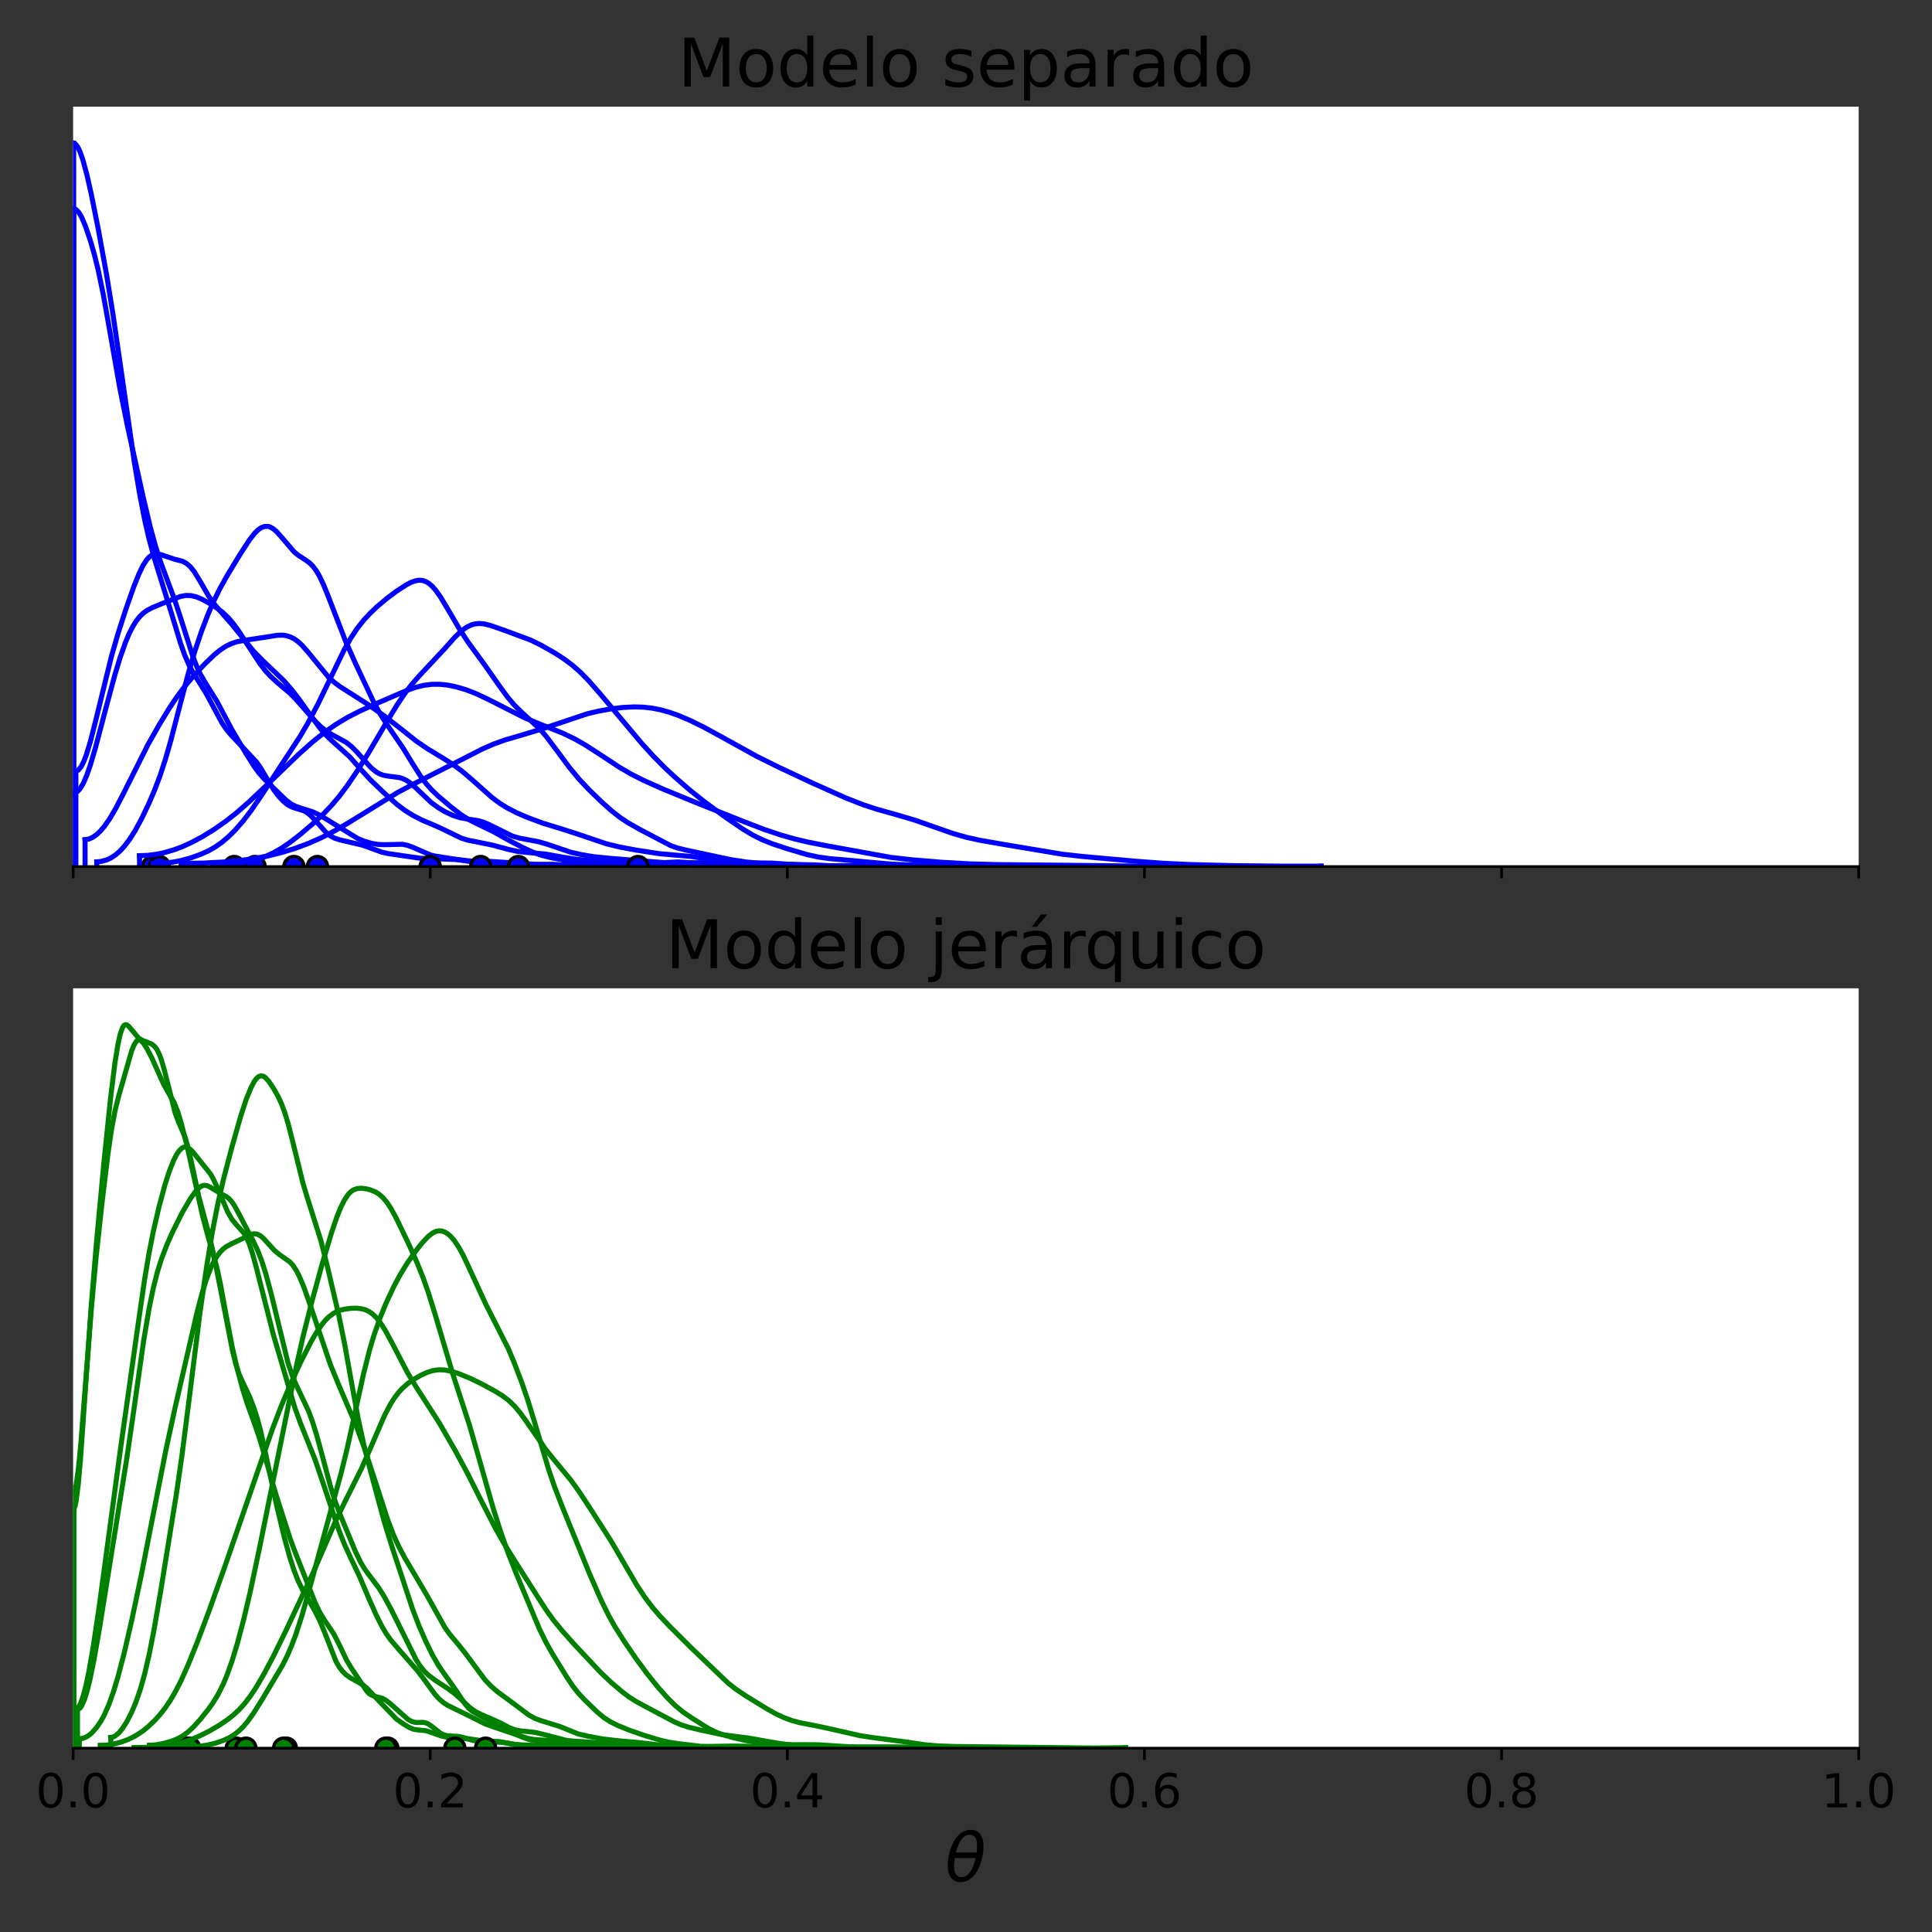 <?xml version="1.0" encoding="utf-8" standalone="no"?>
<!DOCTYPE svg PUBLIC "-//W3C//DTD SVG 1.1//EN"
  "http://www.w3.org/Graphics/SVG/1.1/DTD/svg11.dtd">
<!-- Created with matplotlib (https://matplotlib.org/) -->
<svg height="576pt" version="1.1" viewBox="0 0 576 576" width="576pt" xmlns="http://www.w3.org/2000/svg" xmlns:xlink="http://www.w3.org/1999/xlink">
 <rect x="0" y="0" width="576" height="576" fill="#333333" stroke="none"/>
 <defs>
  <style type="text/css">*{stroke-linecap:butt;stroke-linejoin:round;}</style>
 </defs>
 <g id="figure_1">
  <g id="patch_1">
   <path d="M 0 576 
L 576 576 
L 576 0 
L 0 0 
z
" style="fill:none;"/>
  </g>
  <g id="axes_1">
   <g id="patch_2">
    <path d="M 21.8 258.35 
L 554.138 258.35 
L 554.138 31.8 
L 21.8 31.8 
z
" style="fill:#ffffff;"/>
   </g>
   <g id="matplotlib.axis_1">
    <g id="xtick_1">
     <g id="line2d_1">
      <defs>
       <path d="M 0 0 
L 0 3.5 
" id="m3cbb7642a7" style="stroke:#000000;stroke-width:0.8;"/>
      </defs>
      <g>
       <use style="stroke:#000000;stroke-width:0.8;" x="21.8" xlink:href="#m3cbb7642a7" y="258.35"/>
      </g>
     </g>
    </g>
    <g id="xtick_2">
     <g id="line2d_2">
      <g>
       <use style="stroke:#000000;stroke-width:0.8;" x="128.268" xlink:href="#m3cbb7642a7" y="258.35"/>
      </g>
     </g>
    </g>
    <g id="xtick_3">
     <g id="line2d_3">
      <g>
       <use style="stroke:#000000;stroke-width:0.8;" x="234.735" xlink:href="#m3cbb7642a7" y="258.35"/>
      </g>
     </g>
    </g>
    <g id="xtick_4">
     <g id="line2d_4">
      <g>
       <use style="stroke:#000000;stroke-width:0.8;" x="341.202" xlink:href="#m3cbb7642a7" y="258.35"/>
      </g>
     </g>
    </g>
    <g id="xtick_5">
     <g id="line2d_5">
      <g>
       <use style="stroke:#000000;stroke-width:0.8;" x="447.67" xlink:href="#m3cbb7642a7" y="258.35"/>
      </g>
     </g>
    </g>
    <g id="xtick_6">
     <g id="line2d_6">
      <g>
       <use style="stroke:#000000;stroke-width:0.8;" x="554.138" xlink:href="#m3cbb7642a7" y="258.35"/>
      </g>
     </g>
    </g>
   </g>
   <g id="matplotlib.axis_2"/>
   <g id="line2d_7">
    <path clip-path="url(#p82d436def7)" d="M 21.966 42.691 
L 22.579 43.051 
L 23.192 43.848 
L 23.806 45.107 
L 24.725 47.711 
L 25.952 52.272 
L 27.178 57.728 
L 29.324 68.436 
L 31.776 81.925 
L 33.616 93.263 
L 35.762 107.955 
L 40.053 137.803 
L 41.586 146.993 
L 43.119 154.922 
L 44.345 160.297 
L 45.878 165.995 
L 47.718 171.915 
L 51.396 183.763 
L 53.849 191.873 
L 55.075 195.327 
L 56.301 198.188 
L 57.528 200.498 
L 59.673 203.864 
L 61.513 206.828 
L 63.352 210.253 
L 66.111 215.411 
L 67.338 217.248 
L 68.87 219.124 
L 71.936 222.357 
L 76.534 227.263 
L 77.761 229.046 
L 79.907 232.686 
L 81.746 235.635 
L 82.972 237.279 
L 84.505 238.917 
L 85.731 239.908 
L 86.958 240.583 
L 88.184 240.996 
L 90.636 241.751 
L 91.556 242.278 
L 92.476 243.014 
L 93.702 244.281 
L 97.381 248.371 
L 98.607 249.297 
L 99.833 249.925 
L 101.366 250.408 
L 108.111 251.983 
L 111.176 253.103 
L 113.935 254.087 
L 115.775 254.491 
L 125.278 255.876 
L 136.008 256.248 
L 141.832 256.868 
L 146.431 257.214 
L 151.336 257.588 
L 158.387 257.871 
L 161.759 257.75 
L 164.825 257.687 
L 167.584 257.913 
L 171.263 258.229 
L 174.022 258.23 
L 178.62 258.055 
L 178.62 258.055 
" style="fill:none;stroke:#0000ff;stroke-linecap:square;stroke-width:1.5;"/>
   </g>
   <g id="line2d_8">
    <path clip-path="url(#p82d436def7)" d="M 21.966 260.507 
L 21.966 42.691 
" style="fill:none;stroke:#0000ff;stroke-linecap:square;stroke-width:1.5;"/>
   </g>
   <g id="line2d_9">
    <path clip-path="url(#p82d436def7)" d="M 178.62 258.353 
L 178.62 258.055 
" style="fill:none;stroke:#0000ff;stroke-linecap:square;stroke-width:1.5;"/>
   </g>
   <g id="line2d_10">
    <defs>
     <path d="M 0 3 
C 0.796 3 1.559 2.684 2.121 2.121 
C 2.684 1.559 3 0.796 3 0 
C 3 -0.796 2.684 -1.559 2.121 -2.121 
C 1.559 -2.684 0.796 -3 0 -3 
C -0.796 -3 -1.559 -2.684 -2.121 -2.121 
C -2.684 -1.559 -3 -0.796 -3 0 
C -3 0.796 -2.684 1.559 -2.121 2.121 
C -1.559 2.684 -0.796 3 0 3 
z
" id="md9d1beb780" style="stroke:#000000;"/>
    </defs>
    <g clip-path="url(#p82d436def7)">
     <use style="fill:#0000ff;stroke:#000000;" x="45.5" xlink:href="#md9d1beb780" y="258.35"/>
    </g>
   </g>
   <g id="line2d_11">
    <path clip-path="url(#p82d436def7)" d="M 21.991 62.256 
L 22.372 62.334 
L 22.753 62.538 
L 23.516 63.36 
L 24.279 64.64 
L 25.423 67.294 
L 26.948 71.755 
L 28.092 75.734 
L 29.236 80.325 
L 30.762 87.641 
L 32.668 98.33 
L 35.719 115.72 
L 38.007 127.049 
L 42.583 147.764 
L 44.871 157.408 
L 46.397 162.952 
L 47.922 167.669 
L 49.829 172.81 
L 52.117 178.985 
L 54.024 184.801 
L 57.456 195.585 
L 58.6 198.562 
L 59.744 201.021 
L 61.269 203.642 
L 64.701 209.138 
L 66.608 212.769 
L 69.277 217.779 
L 73.091 224.202 
L 75.76 228.488 
L 77.285 230.551 
L 78.811 232.255 
L 85.294 238.58 
L 86.819 239.702 
L 87.963 240.315 
L 89.488 240.859 
L 93.302 242.052 
L 94.827 242.785 
L 97.497 244.347 
L 106.649 250 
L 108.555 250.774 
L 110.844 251.451 
L 112.75 251.763 
L 114.657 251.831 
L 119.996 251.712 
L 121.521 252.038 
L 123.046 252.598 
L 128.385 254.911 
L 129.911 255.254 
L 140.207 256.87 
L 142.876 256.835 
L 146.308 256.822 
L 150.503 257.102 
L 159.274 257.657 
L 169.952 257.925 
L 179.485 258.067 
L 187.493 257.85 
L 191.307 258.082 
L 195.883 258.315 
L 203.128 258.35 
L 212.281 258.245 
L 216.857 258.078 
L 216.857 258.078 
" style="fill:none;stroke:#0000ff;stroke-linecap:square;stroke-width:1.5;"/>
   </g>
   <g id="line2d_12">
    <path clip-path="url(#p82d436def7)" d="M 21.991 260.311 
L 21.991 62.256 
" style="fill:none;stroke:#0000ff;stroke-linecap:square;stroke-width:1.5;"/>
   </g>
   <g id="line2d_13">
    <path clip-path="url(#p82d436def7)" d="M 216.857 258.353 
L 216.857 258.078 
" style="fill:none;stroke:#0000ff;stroke-linecap:square;stroke-width:1.5;"/>
   </g>
   <g id="line2d_14">
    <g clip-path="url(#p82d436def7)">
     <use style="fill:#0000ff;stroke:#000000;" x="47.495" xlink:href="#md9d1beb780" y="258.35"/>
    </g>
   </g>
   <g id="line2d_15">
    <path clip-path="url(#p82d436def7)" d="M 22.621 229.852 
L 23.013 229.785 
L 23.405 229.537 
L 24.189 228.586 
L 24.973 227.042 
L 25.757 224.994 
L 26.933 221.119 
L 28.502 214.956 
L 33.206 195.762 
L 35.166 188.963 
L 37.518 181.654 
L 39.871 174.957 
L 41.439 171.062 
L 42.615 168.626 
L 43.791 166.816 
L 44.575 165.99 
L 45.359 165.442 
L 46.143 165.185 
L 46.927 165.134 
L 48.104 165.395 
L 52.024 166.723 
L 54.376 167.319 
L 55.552 167.934 
L 56.728 168.955 
L 57.904 170.435 
L 59.473 172.982 
L 62.217 177.721 
L 63.785 179.977 
L 65.353 181.823 
L 69.274 186.322 
L 75.546 194.098 
L 78.29 196.896 
L 84.563 202.868 
L 86.915 205.569 
L 89.268 208.61 
L 92.796 213.572 
L 95.54 217.275 
L 97.108 219.082 
L 99.068 220.975 
L 104.165 225.539 
L 107.301 229.07 
L 110.438 232.504 
L 114.358 236.262 
L 118.278 239.769 
L 120.631 241.55 
L 122.983 243.039 
L 125.727 244.464 
L 129.647 246.117 
L 132.392 247.376 
L 137.488 249.865 
L 139.448 250.485 
L 142.585 251.101 
L 146.897 251.981 
L 151.602 253.251 
L 154.346 253.843 
L 156.698 254.105 
L 162.579 254.616 
L 167.675 255.537 
L 171.988 256.214 
L 175.908 256.589 
L 183.749 257.112 
L 192.374 257.166 
L 195.902 257.289 
L 199.038 257.12 
L 202.175 256.977 
L 204.527 257.114 
L 213.544 257.992 
L 217.464 257.968 
L 222.953 257.823 
L 222.953 257.823 
" style="fill:none;stroke:#0000ff;stroke-linecap:square;stroke-width:1.5;"/>
   </g>
   <g id="line2d_16">
    <path clip-path="url(#p82d436def7)" d="M 22.621 258.635 
L 22.621 229.852 
" style="fill:none;stroke:#0000ff;stroke-linecap:square;stroke-width:1.5;"/>
   </g>
   <g id="line2d_17">
    <path clip-path="url(#p82d436def7)" d="M 222.953 258.355 
L 222.953 257.823 
" style="fill:none;stroke:#0000ff;stroke-linecap:square;stroke-width:1.5;"/>
   </g>
   <g id="line2d_18">
    <g clip-path="url(#p82d436def7)">
     <use style="fill:#0000ff;stroke:#000000;" x="69.821" xlink:href="#md9d1beb780" y="258.35"/>
    </g>
   </g>
   <g id="line2d_19">
    <path clip-path="url(#p82d436def7)" d="M 22.171 236.309 
L 22.697 236.183 
L 23.224 235.852 
L 23.75 235.302 
L 24.803 233.615 
L 25.856 231.172 
L 26.909 228.156 
L 28.489 222.814 
L 31.648 210.834 
L 34.28 201.092 
L 35.86 195.894 
L 37.439 191.438 
L 38.492 188.936 
L 39.545 186.855 
L 40.598 185.162 
L 41.651 183.834 
L 42.704 182.809 
L 43.757 182.043 
L 45.337 181.191 
L 48.496 179.876 
L 53.761 177.836 
L 55.34 177.533 
L 56.92 177.566 
L 58.499 177.94 
L 60.079 178.582 
L 62.185 179.719 
L 64.291 181.016 
L 66.397 182.582 
L 67.976 184.069 
L 69.556 185.927 
L 71.135 188.095 
L 73.768 192.179 
L 77.453 197.799 
L 79.033 199.867 
L 80.612 201.607 
L 82.718 203.542 
L 86.404 206.648 
L 88.51 208.804 
L 91.669 212.42 
L 94.301 215.373 
L 95.881 216.872 
L 97.46 218.092 
L 99.04 219.049 
L 103.252 221.347 
L 104.831 222.608 
L 106.411 224.211 
L 110.623 228.893 
L 112.202 230.161 
L 113.255 230.753 
L 114.308 231.13 
L 115.888 231.415 
L 119.047 231.806 
L 120.1 232.139 
L 121.153 232.653 
L 122.206 233.355 
L 123.785 234.713 
L 128.524 239.231 
L 130.63 240.782 
L 132.736 242.034 
L 134.842 243.028 
L 136.948 243.74 
L 139.054 244.133 
L 142.739 244.695 
L 144.319 245.182 
L 145.898 245.881 
L 152.743 249.267 
L 154.849 249.875 
L 157.481 250.368 
L 160.64 250.963 
L 163.273 251.744 
L 170.117 254.066 
L 173.276 254.794 
L 176.962 255.41 
L 181.7 255.889 
L 198.022 257.188 
L 201.708 257.194 
L 208.552 257.212 
L 216.45 257.463 
L 230.665 258.15 
L 235.404 258.206 
L 253.831 258.05 
L 266.994 258.273 
L 276.997 258.35 
L 287.001 258.225 
L 291.213 258.138 
L 291.213 258.138 
" style="fill:none;stroke:#0000ff;stroke-linecap:square;stroke-width:1.5;"/>
   </g>
   <g id="line2d_20">
    <path clip-path="url(#p82d436def7)" d="M 22.171 258.57 
L 22.171 236.309 
" style="fill:none;stroke:#0000ff;stroke-linecap:square;stroke-width:1.5;"/>
   </g>
   <g id="line2d_21">
    <path clip-path="url(#p82d436def7)" d="M 291.213 258.352 
L 291.213 258.138 
" style="fill:none;stroke:#0000ff;stroke-linecap:square;stroke-width:1.5;"/>
   </g>
   <g id="line2d_22">
    <g clip-path="url(#p82d436def7)">
     <use style="fill:#0000ff;stroke:#000000;" x="76.041" xlink:href="#md9d1beb780" y="258.35"/>
    </g>
   </g>
   <g id="line2d_23">
    <path clip-path="url(#p82d436def7)" d="M 25.36 250.365 
L 26.494 250.153 
L 27.628 249.641 
L 28.762 248.854 
L 29.896 247.79 
L 31.03 246.474 
L 32.731 244.047 
L 34.432 241.155 
L 36.7 236.786 
L 44.071 222.071 
L 47.474 216.065 
L 50.309 211.413 
L 52.577 207.99 
L 54.845 204.922 
L 57.68 201.549 
L 61.082 197.919 
L 63.917 195.194 
L 65.618 193.81 
L 67.319 192.679 
L 69.02 191.862 
L 70.721 191.313 
L 72.99 190.887 
L 79.227 189.958 
L 82.629 189.403 
L 84.33 189.368 
L 85.464 189.543 
L 86.598 189.908 
L 87.732 190.478 
L 88.866 191.298 
L 90 192.34 
L 91.701 194.253 
L 97.939 201.884 
L 99.64 203.415 
L 101.341 204.692 
L 104.176 206.495 
L 109.279 209.746 
L 114.382 213.304 
L 118.351 216.379 
L 124.022 220.885 
L 127.424 223.22 
L 131.96 225.965 
L 134.795 227.757 
L 137.63 229.825 
L 140.465 232.232 
L 146.702 237.782 
L 148.971 239.477 
L 151.239 240.886 
L 154.074 242.35 
L 157.476 243.805 
L 162.012 245.477 
L 167.115 247.028 
L 172.218 248.664 
L 180.724 251.55 
L 184.693 252.523 
L 189.796 253.473 
L 196.6 254.516 
L 201.137 254.92 
L 206.24 255.358 
L 210.209 255.994 
L 215.312 256.861 
L 218.714 257.171 
L 222.116 257.248 
L 230.055 257.315 
L 235.158 257.678 
L 240.828 258.04 
L 247.065 258.17 
L 308.304 258.265 
L 315.108 258.179 
L 315.108 258.179 
" style="fill:none;stroke:#0000ff;stroke-linecap:square;stroke-width:1.5;"/>
   </g>
   <g id="line2d_24">
    <path clip-path="url(#p82d436def7)" d="M 25.36 258.43 
L 25.36 250.365 
" style="fill:none;stroke:#0000ff;stroke-linecap:square;stroke-width:1.5;"/>
   </g>
   <g id="line2d_25">
    <path clip-path="url(#p82d436def7)" d="M 315.108 258.352 
L 315.108 258.179 
" style="fill:none;stroke:#0000ff;stroke-linecap:square;stroke-width:1.5;"/>
   </g>
   <g id="line2d_26">
    <g clip-path="url(#p82d436def7)">
     <use style="fill:#0000ff;stroke:#000000;" x="94.644" xlink:href="#md9d1beb780" y="258.35"/>
    </g>
   </g>
   <g id="line2d_27">
    <path clip-path="url(#p82d436def7)" d="M 28.848 256.949 
L 30.148 256.821 
L 31.773 256.382 
L 33.072 255.787 
L 34.372 254.935 
L 35.672 253.819 
L 36.972 252.44 
L 38.597 250.301 
L 40.222 247.741 
L 42.172 244.172 
L 44.446 239.417 
L 46.071 235.608 
L 47.696 231.314 
L 49.321 226.353 
L 50.946 220.686 
L 53.546 210.656 
L 56.145 200.763 
L 58.095 194.14 
L 60.045 188.295 
L 61.995 183.195 
L 63.62 179.431 
L 65.57 175.457 
L 67.844 171.407 
L 71.744 164.99 
L 74.344 161.004 
L 75.969 158.927 
L 76.944 157.974 
L 77.918 157.301 
L 78.893 156.95 
L 79.868 156.935 
L 80.518 157.112 
L 81.493 157.663 
L 82.468 158.499 
L 83.768 159.949 
L 87.668 164.512 
L 88.967 165.576 
L 91.242 167.059 
L 92.217 167.764 
L 93.192 168.705 
L 94.167 169.957 
L 95.142 171.581 
L 96.442 174.286 
L 98.067 178.311 
L 102.941 190.945 
L 105.866 197.529 
L 111.39 209.302 
L 113.34 212.85 
L 115.29 215.899 
L 120.165 223.027 
L 123.089 227.808 
L 125.364 231.37 
L 126.989 233.564 
L 128.614 235.406 
L 130.564 237.282 
L 134.463 240.577 
L 137.388 242.849 
L 139.663 244.298 
L 141.938 245.464 
L 146.812 247.797 
L 151.687 250.514 
L 155.912 252.714 
L 159.161 254.184 
L 161.436 254.982 
L 164.036 255.645 
L 168.91 256.596 
L 172.81 257.126 
L 179.634 257.755 
L 184.184 258.031 
L 188.409 258.097 
L 194.908 257.925 
L 194.908 257.925 
" style="fill:none;stroke:#0000ff;stroke-linecap:square;stroke-width:1.5;"/>
   </g>
   <g id="line2d_28">
    <path clip-path="url(#p82d436def7)" d="M 28.848 258.364 
L 28.848 256.949 
" style="fill:none;stroke:#0000ff;stroke-linecap:square;stroke-width:1.5;"/>
   </g>
   <g id="line2d_29">
    <path clip-path="url(#p82d436def7)" d="M 194.908 258.354 
L 194.908 257.925 
" style="fill:none;stroke:#0000ff;stroke-linecap:square;stroke-width:1.5;"/>
   </g>
   <g id="line2d_30">
    <g clip-path="url(#p82d436def7)">
     <use style="fill:#0000ff;stroke:#000000;" x="87.622" xlink:href="#md9d1beb780" y="258.35"/>
    </g>
   </g>
   <g id="line2d_31">
    <path clip-path="url(#p82d436def7)" d="M 45.719 257.421 
L 49.124 257.301 
L 51.555 257.028 
L 53.987 256.56 
L 56.906 255.748 
L 59.824 254.708 
L 62.256 253.611 
L 64.201 252.496 
L 66.147 251.125 
L 68.092 249.474 
L 70.038 247.551 
L 72.47 244.778 
L 74.902 241.599 
L 77.82 237.328 
L 89.493 219.509 
L 91.925 215.326 
L 94.843 209.806 
L 97.762 203.767 
L 102.626 193.705 
L 104.571 190.255 
L 106.517 187.314 
L 108.462 184.863 
L 110.408 182.78 
L 112.353 180.92 
L 115.271 178.46 
L 118.19 176.27 
L 121.108 174.382 
L 122.567 173.611 
L 124.026 173.115 
L 124.999 172.978 
L 125.972 173.062 
L 126.945 173.387 
L 127.917 173.966 
L 128.89 174.829 
L 129.863 175.924 
L 131.322 177.969 
L 133.754 182.034 
L 137.159 187.828 
L 139.591 191.51 
L 144.454 198.175 
L 148.832 204.423 
L 151.264 207.75 
L 153.209 210.07 
L 155.155 212.009 
L 160.991 217.384 
L 162.937 219.663 
L 165.855 223.542 
L 169.746 228.79 
L 172.665 232.313 
L 175.583 235.426 
L 179.474 239.189 
L 182.392 241.788 
L 184.824 243.69 
L 187.256 245.304 
L 190.661 247.233 
L 199.902 252.085 
L 201.848 252.774 
L 204.279 253.387 
L 214.007 255.472 
L 217.898 256.29 
L 222.276 256.965 
L 226.167 257.354 
L 230.058 257.535 
L 243.19 257.867 
L 249.999 258.263 
L 256.322 258.347 
L 284.532 258.32 
L 294.26 258.162 
L 294.26 258.162 
" style="fill:none;stroke:#0000ff;stroke-linecap:square;stroke-width:1.5;"/>
   </g>
   <g id="line2d_32">
    <path clip-path="url(#p82d436def7)" d="M 45.719 258.359 
L 45.719 257.421 
" style="fill:none;stroke:#0000ff;stroke-linecap:square;stroke-width:1.5;"/>
   </g>
   <g id="line2d_33">
    <path clip-path="url(#p82d436def7)" d="M 294.26 258.352 
L 294.26 258.162 
" style="fill:none;stroke:#0000ff;stroke-linecap:square;stroke-width:1.5;"/>
   </g>
   <g id="line2d_34">
    <g clip-path="url(#p82d436def7)">
     <use style="fill:#0000ff;stroke:#000000;" x="128.248" xlink:href="#md9d1beb780" y="258.35"/>
    </g>
   </g>
   <g id="line2d_35">
    <path clip-path="url(#p82d436def7)" d="M 41.604 255.106 
L 44.007 255.013 
L 46.411 254.721 
L 48.814 254.247 
L 51.818 253.377 
L 54.221 252.476 
L 57.225 251.112 
L 60.228 249.503 
L 63.833 247.288 
L 67.438 244.75 
L 70.442 242.384 
L 74.046 239.25 
L 78.853 234.705 
L 89.066 224.857 
L 93.271 221.126 
L 96.876 218.253 
L 99.88 216.139 
L 103.485 213.945 
L 107.089 212.086 
L 111.896 209.889 
L 121.508 205.746 
L 123.911 204.918 
L 126.314 204.329 
L 128.717 204.02 
L 131.121 204.01 
L 133.524 204.261 
L 135.927 204.755 
L 138.931 205.633 
L 141.935 206.8 
L 145.539 208.502 
L 156.353 213.982 
L 160.559 215.715 
L 167.768 218.584 
L 171.373 220.323 
L 174.377 222.029 
L 178.582 224.736 
L 184.59 228.699 
L 188.195 230.806 
L 191.799 232.63 
L 197.807 235.309 
L 208.621 239.742 
L 221.838 244.978 
L 227.846 247.29 
L 232.652 248.902 
L 236.858 250.11 
L 241.063 251.101 
L 246.47 252.155 
L 265.695 255.635 
L 271.703 256.317 
L 280.715 257.069 
L 289.126 257.554 
L 296.936 257.757 
L 343.196 258.244 
L 348.603 258.222 
L 348.603 258.222 
" style="fill:none;stroke:#0000ff;stroke-linecap:square;stroke-width:1.5;"/>
   </g>
   <g id="line2d_36">
    <path clip-path="url(#p82d436def7)" d="M 41.604 258.382 
L 41.604 255.106 
" style="fill:none;stroke:#0000ff;stroke-linecap:square;stroke-width:1.5;"/>
   </g>
   <g id="line2d_37">
    <path clip-path="url(#p82d436def7)" d="M 348.603 258.351 
L 348.603 258.222 
" style="fill:none;stroke:#0000ff;stroke-linecap:square;stroke-width:1.5;"/>
   </g>
   <g id="line2d_38">
    <g clip-path="url(#p82d436def7)">
     <use style="fill:#0000ff;stroke:#000000;" x="143.302" xlink:href="#md9d1beb780" y="258.35"/>
    </g>
   </g>
   <g id="line2d_39">
    <path clip-path="url(#p82d436def7)" d="M 63.329 257.611 
L 69.082 257.507 
L 71.958 257.251 
L 74.355 256.838 
L 76.752 256.208 
L 79.149 255.339 
L 81.546 254.229 
L 83.943 252.857 
L 86.34 251.236 
L 89.216 249.015 
L 93.052 245.771 
L 96.407 242.673 
L 98.804 240.169 
L 101.201 237.339 
L 103.598 234.135 
L 106.475 229.891 
L 109.831 224.539 
L 115.104 215.567 
L 118.46 210.036 
L 120.857 206.502 
L 122.774 204.026 
L 125.171 201.303 
L 132.362 193.618 
L 135.718 189.866 
L 137.636 188.05 
L 139.074 187.014 
L 140.512 186.311 
L 141.471 186.032 
L 142.909 185.88 
L 144.347 186.009 
L 146.265 186.486 
L 150.1 187.818 
L 158.25 190.855 
L 161.126 192.259 
L 165.441 194.697 
L 168.317 196.573 
L 170.714 198.382 
L 173.111 200.497 
L 175.508 202.94 
L 178.864 206.78 
L 191.329 221.639 
L 194.684 225.32 
L 198.04 228.727 
L 201.396 231.858 
L 205.711 235.594 
L 210.025 239.031 
L 216.257 243.625 
L 221.531 247.23 
L 224.407 248.943 
L 227.284 250.379 
L 230.16 251.531 
L 234.475 252.972 
L 240.707 254.811 
L 244.063 255.528 
L 247.418 255.99 
L 253.171 256.486 
L 259.883 257.115 
L 266.115 257.646 
L 270.909 257.837 
L 295.838 258.33 
L 308.302 258.187 
L 308.302 258.187 
" style="fill:none;stroke:#0000ff;stroke-linecap:square;stroke-width:1.5;"/>
   </g>
   <g id="line2d_40">
    <path clip-path="url(#p82d436def7)" d="M 63.329 258.357 
L 63.329 257.611 
" style="fill:none;stroke:#0000ff;stroke-linecap:square;stroke-width:1.5;"/>
   </g>
   <g id="line2d_41">
    <path clip-path="url(#p82d436def7)" d="M 308.302 258.352 
L 308.302 258.187 
" style="fill:none;stroke:#0000ff;stroke-linecap:square;stroke-width:1.5;"/>
   </g>
   <g id="line2d_42">
    <g clip-path="url(#p82d436def7)">
     <use style="fill:#0000ff;stroke:#000000;" x="154.543" xlink:href="#md9d1beb780" y="258.35"/>
    </g>
   </g>
   <g id="line2d_43">
    <path clip-path="url(#p82d436def7)" d="M 54.048 257.411 
L 60.698 257.308 
L 66.683 256.994 
L 72.004 256.484 
L 75.994 255.92 
L 79.984 255.159 
L 83.974 254.171 
L 87.964 252.939 
L 91.954 251.454 
L 95.944 249.689 
L 99.934 247.627 
L 103.924 245.277 
L 118.554 236.261 
L 123.209 233.795 
L 138.505 226.016 
L 143.825 223.289 
L 147.15 221.841 
L 150.475 220.642 
L 155.795 219.077 
L 161.78 217.258 
L 175.08 212.808 
L 178.405 212.017 
L 182.395 211.301 
L 185.721 210.917 
L 189.046 210.754 
L 191.706 210.824 
L 194.366 211.116 
L 197.026 211.638 
L 199.686 212.39 
L 202.346 213.34 
L 205.671 214.755 
L 209.661 216.714 
L 214.981 219.605 
L 225.621 225.491 
L 232.271 228.789 
L 242.246 233.466 
L 252.222 237.921 
L 257.542 239.997 
L 261.532 241.293 
L 267.517 242.969 
L 272.837 244.547 
L 278.822 246.643 
L 284.142 248.495 
L 288.132 249.634 
L 292.122 250.511 
L 299.437 251.791 
L 316.728 254.674 
L 322.713 255.34 
L 338.008 256.716 
L 346.653 257.371 
L 355.298 257.767 
L 367.934 258.085 
L 381.899 258.226 
L 393.869 258.222 
L 393.869 258.222 
" style="fill:none;stroke:#0000ff;stroke-linecap:square;stroke-width:1.5;"/>
   </g>
   <g id="line2d_44">
    <path clip-path="url(#p82d436def7)" d="M 54.048 258.359 
L 54.048 257.411 
" style="fill:none;stroke:#0000ff;stroke-linecap:square;stroke-width:1.5;"/>
   </g>
   <g id="line2d_45">
    <path clip-path="url(#p82d436def7)" d="M 393.869 258.351 
L 393.869 258.222 
" style="fill:none;stroke:#0000ff;stroke-linecap:square;stroke-width:1.5;"/>
   </g>
   <g id="line2d_46">
    <g clip-path="url(#p82d436def7)">
     <use style="fill:#0000ff;stroke:#000000;" x="190.198" xlink:href="#md9d1beb780" y="258.35"/>
    </g>
   </g>
   <g id="line2d_47"/>
   <g id="line2d_48"/>
   <g id="line2d_49"/>
   <g id="line2d_50"/>
   <g id="line2d_51"/>
   <g id="line2d_52"/>
   <g id="line2d_53"/>
   <g id="line2d_54"/>
   <g id="line2d_55"/>
   <g id="line2d_56"/>
   <g id="patch_3">
    <path d="M 21.8 258.35 
L 554.138 258.35 
" style="fill:none;stroke:#000000;stroke-linecap:square;stroke-linejoin:miter;stroke-width:0.8;"/>
   </g>
   <g id="text_1">
    <!-- Modelo separado -->
    <g transform="translate(202.1 25.8)scale(0.2 -0.2)">
     <defs>
      <path d="M 9.812 72.906 
L 24.516 72.906 
L 43.109 23.297 
L 61.812 72.906 
L 76.516 72.906 
L 76.516 0 
L 66.891 0 
L 66.891 64.016 
L 48.094 14.016 
L 38.188 14.016 
L 19.391 64.016 
L 19.391 0 
L 9.812 0 
z
" id="DejaVuSans-77"/>
      <path d="M 30.609 48.391 
Q 23.391 48.391 19.188 42.75 
Q 14.984 37.109 14.984 27.297 
Q 14.984 17.484 19.156 11.844 
Q 23.344 6.203 30.609 6.203 
Q 37.797 6.203 41.984 11.859 
Q 46.188 17.531 46.188 27.297 
Q 46.188 37.016 41.984 42.703 
Q 37.797 48.391 30.609 48.391 
z
M 30.609 56 
Q 42.328 56 49.016 48.375 
Q 55.719 40.766 55.719 27.297 
Q 55.719 13.875 49.016 6.219 
Q 42.328 -1.422 30.609 -1.422 
Q 18.844 -1.422 12.172 6.219 
Q 5.516 13.875 5.516 27.297 
Q 5.516 40.766 12.172 48.375 
Q 18.844 56 30.609 56 
z
" id="DejaVuSans-111"/>
      <path d="M 45.406 46.391 
L 45.406 75.984 
L 54.391 75.984 
L 54.391 0 
L 45.406 0 
L 45.406 8.203 
Q 42.578 3.328 38.25 0.953 
Q 33.938 -1.422 27.875 -1.422 
Q 17.969 -1.422 11.734 6.484 
Q 5.516 14.406 5.516 27.297 
Q 5.516 40.188 11.734 48.094 
Q 17.969 56 27.875 56 
Q 33.938 56 38.25 53.625 
Q 42.578 51.266 45.406 46.391 
z
M 14.797 27.297 
Q 14.797 17.391 18.875 11.75 
Q 22.953 6.109 30.078 6.109 
Q 37.203 6.109 41.297 11.75 
Q 45.406 17.391 45.406 27.297 
Q 45.406 37.203 41.297 42.844 
Q 37.203 48.484 30.078 48.484 
Q 22.953 48.484 18.875 42.844 
Q 14.797 37.203 14.797 27.297 
z
" id="DejaVuSans-100"/>
      <path d="M 56.203 29.594 
L 56.203 25.203 
L 14.891 25.203 
Q 15.484 15.922 20.484 11.062 
Q 25.484 6.203 34.422 6.203 
Q 39.594 6.203 44.453 7.469 
Q 49.312 8.734 54.109 11.281 
L 54.109 2.781 
Q 49.266 0.734 44.188 -0.344 
Q 39.109 -1.422 33.891 -1.422 
Q 20.797 -1.422 13.156 6.188 
Q 5.516 13.812 5.516 26.812 
Q 5.516 40.234 12.766 48.109 
Q 20.016 56 32.328 56 
Q 43.359 56 49.781 48.891 
Q 56.203 41.797 56.203 29.594 
z
M 47.219 32.234 
Q 47.125 39.594 43.094 43.984 
Q 39.062 48.391 32.422 48.391 
Q 24.906 48.391 20.391 44.141 
Q 15.875 39.891 15.188 32.172 
z
" id="DejaVuSans-101"/>
      <path d="M 9.422 75.984 
L 18.406 75.984 
L 18.406 0 
L 9.422 0 
z
" id="DejaVuSans-108"/>
      <path id="DejaVuSans-32"/>
      <path d="M 44.281 53.078 
L 44.281 44.578 
Q 40.484 46.531 36.375 47.5 
Q 32.281 48.484 27.875 48.484 
Q 21.188 48.484 17.844 46.438 
Q 14.5 44.391 14.5 40.281 
Q 14.5 37.156 16.891 35.375 
Q 19.281 33.594 26.516 31.984 
L 29.594 31.297 
Q 39.156 29.25 43.188 25.516 
Q 47.219 21.781 47.219 15.094 
Q 47.219 7.469 41.188 3.016 
Q 35.156 -1.422 24.609 -1.422 
Q 20.219 -1.422 15.453 -0.562 
Q 10.688 0.297 5.422 2 
L 5.422 11.281 
Q 10.406 8.688 15.234 7.391 
Q 20.062 6.109 24.812 6.109 
Q 31.156 6.109 34.562 8.281 
Q 37.984 10.453 37.984 14.406 
Q 37.984 18.062 35.516 20.016 
Q 33.062 21.969 24.703 23.781 
L 21.578 24.516 
Q 13.234 26.266 9.516 29.906 
Q 5.812 33.547 5.812 39.891 
Q 5.812 47.609 11.281 51.797 
Q 16.75 56 26.812 56 
Q 31.781 56 36.172 55.266 
Q 40.578 54.547 44.281 53.078 
z
" id="DejaVuSans-115"/>
      <path d="M 18.109 8.203 
L 18.109 -20.797 
L 9.078 -20.797 
L 9.078 54.688 
L 18.109 54.688 
L 18.109 46.391 
Q 20.953 51.266 25.266 53.625 
Q 29.594 56 35.594 56 
Q 45.562 56 51.781 48.094 
Q 58.016 40.188 58.016 27.297 
Q 58.016 14.406 51.781 6.484 
Q 45.562 -1.422 35.594 -1.422 
Q 29.594 -1.422 25.266 0.953 
Q 20.953 3.328 18.109 8.203 
z
M 48.688 27.297 
Q 48.688 37.203 44.609 42.844 
Q 40.531 48.484 33.406 48.484 
Q 26.266 48.484 22.188 42.844 
Q 18.109 37.203 18.109 27.297 
Q 18.109 17.391 22.188 11.75 
Q 26.266 6.109 33.406 6.109 
Q 40.531 6.109 44.609 11.75 
Q 48.688 17.391 48.688 27.297 
z
" id="DejaVuSans-112"/>
      <path d="M 34.281 27.484 
Q 23.391 27.484 19.188 25 
Q 14.984 22.516 14.984 16.5 
Q 14.984 11.719 18.141 8.906 
Q 21.297 6.109 26.703 6.109 
Q 34.188 6.109 38.703 11.406 
Q 43.219 16.703 43.219 25.484 
L 43.219 27.484 
z
M 52.203 31.203 
L 52.203 0 
L 43.219 0 
L 43.219 8.297 
Q 40.141 3.328 35.547 0.953 
Q 30.953 -1.422 24.312 -1.422 
Q 15.922 -1.422 10.953 3.297 
Q 6 8.016 6 15.922 
Q 6 25.141 12.172 29.828 
Q 18.359 34.516 30.609 34.516 
L 43.219 34.516 
L 43.219 35.406 
Q 43.219 41.609 39.141 45 
Q 35.062 48.391 27.688 48.391 
Q 23 48.391 18.547 47.266 
Q 14.109 46.141 10.016 43.891 
L 10.016 52.203 
Q 14.938 54.109 19.578 55.047 
Q 24.219 56 28.609 56 
Q 40.484 56 46.344 49.844 
Q 52.203 43.703 52.203 31.203 
z
" id="DejaVuSans-97"/>
      <path d="M 41.109 46.297 
Q 39.594 47.172 37.812 47.578 
Q 36.031 48 33.891 48 
Q 26.266 48 22.188 43.047 
Q 18.109 38.094 18.109 28.812 
L 18.109 0 
L 9.078 0 
L 9.078 54.688 
L 18.109 54.688 
L 18.109 46.188 
Q 20.953 51.172 25.484 53.578 
Q 30.031 56 36.531 56 
Q 37.453 56 38.578 55.875 
Q 39.703 55.766 41.062 55.516 
z
" id="DejaVuSans-114"/>
     </defs>
     <use xlink:href="#DejaVuSans-77"/>
     <use x="86.279" xlink:href="#DejaVuSans-111"/>
     <use x="147.461" xlink:href="#DejaVuSans-100"/>
     <use x="210.938" xlink:href="#DejaVuSans-101"/>
     <use x="272.461" xlink:href="#DejaVuSans-108"/>
     <use x="300.244" xlink:href="#DejaVuSans-111"/>
     <use x="361.426" xlink:href="#DejaVuSans-32"/>
     <use x="393.213" xlink:href="#DejaVuSans-115"/>
     <use x="445.312" xlink:href="#DejaVuSans-101"/>
     <use x="506.836" xlink:href="#DejaVuSans-112"/>
     <use x="570.312" xlink:href="#DejaVuSans-97"/>
     <use x="631.592" xlink:href="#DejaVuSans-114"/>
     <use x="672.705" xlink:href="#DejaVuSans-97"/>
     <use x="733.984" xlink:href="#DejaVuSans-100"/>
     <use x="797.461" xlink:href="#DejaVuSans-111"/>
    </g>
   </g>
  </g>
  <g id="axes_2">
   <g id="patch_4">
    <path d="M 21.8 521.2 
L 554.138 521.2 
L 554.138 294.65 
L 21.8 294.65 
z
" style="fill:#ffffff;"/>
   </g>
   <g id="matplotlib.axis_3">
    <g id="xtick_7">
     <g id="line2d_57">
      <g>
       <use style="stroke:#000000;stroke-width:0.8;" x="21.8" xlink:href="#m3cbb7642a7" y="521.2"/>
      </g>
     </g>
     <g id="text_2">
      <!-- 0.0 -->
      <g transform="translate(10.668 538.838)scale(0.14 -0.14)">
       <defs>
        <path d="M 31.781 66.406 
Q 24.172 66.406 20.328 58.906 
Q 16.5 51.422 16.5 36.375 
Q 16.5 21.391 20.328 13.891 
Q 24.172 6.391 31.781 6.391 
Q 39.453 6.391 43.281 13.891 
Q 47.125 21.391 47.125 36.375 
Q 47.125 51.422 43.281 58.906 
Q 39.453 66.406 31.781 66.406 
z
M 31.781 74.219 
Q 44.047 74.219 50.516 64.516 
Q 56.984 54.828 56.984 36.375 
Q 56.984 17.969 50.516 8.266 
Q 44.047 -1.422 31.781 -1.422 
Q 19.531 -1.422 13.062 8.266 
Q 6.594 17.969 6.594 36.375 
Q 6.594 54.828 13.062 64.516 
Q 19.531 74.219 31.781 74.219 
z
" id="DejaVuSans-48"/>
        <path d="M 10.688 12.406 
L 21 12.406 
L 21 0 
L 10.688 0 
z
" id="DejaVuSans-46"/>
       </defs>
       <use xlink:href="#DejaVuSans-48"/>
       <use x="63.623" xlink:href="#DejaVuSans-46"/>
       <use x="95.41" xlink:href="#DejaVuSans-48"/>
      </g>
     </g>
    </g>
    <g id="xtick_8">
     <g id="line2d_58">
      <g>
       <use style="stroke:#000000;stroke-width:0.8;" x="128.268" xlink:href="#m3cbb7642a7" y="521.2"/>
      </g>
     </g>
     <g id="text_3">
      <!-- 0.2 -->
      <g transform="translate(117.135 538.838)scale(0.14 -0.14)">
       <defs>
        <path d="M 19.188 8.297 
L 53.609 8.297 
L 53.609 0 
L 7.328 0 
L 7.328 8.297 
Q 12.938 14.109 22.625 23.891 
Q 32.328 33.688 34.812 36.531 
Q 39.547 41.844 41.422 45.531 
Q 43.312 49.219 43.312 52.781 
Q 43.312 58.594 39.234 62.25 
Q 35.156 65.922 28.609 65.922 
Q 23.969 65.922 18.812 64.312 
Q 13.672 62.703 7.812 59.422 
L 7.812 69.391 
Q 13.766 71.781 18.938 73 
Q 24.125 74.219 28.422 74.219 
Q 39.75 74.219 46.484 68.547 
Q 53.219 62.891 53.219 53.422 
Q 53.219 48.922 51.531 44.891 
Q 49.859 40.875 45.406 35.406 
Q 44.188 33.984 37.641 27.219 
Q 31.109 20.453 19.188 8.297 
z
" id="DejaVuSans-50"/>
       </defs>
       <use xlink:href="#DejaVuSans-48"/>
       <use x="63.623" xlink:href="#DejaVuSans-46"/>
       <use x="95.41" xlink:href="#DejaVuSans-50"/>
      </g>
     </g>
    </g>
    <g id="xtick_9">
     <g id="line2d_59">
      <g>
       <use style="stroke:#000000;stroke-width:0.8;" x="234.735" xlink:href="#m3cbb7642a7" y="521.2"/>
      </g>
     </g>
     <g id="text_4">
      <!-- 0.4 -->
      <g transform="translate(223.603 538.838)scale(0.14 -0.14)">
       <defs>
        <path d="M 37.797 64.312 
L 12.891 25.391 
L 37.797 25.391 
z
M 35.203 72.906 
L 47.609 72.906 
L 47.609 25.391 
L 58.016 25.391 
L 58.016 17.188 
L 47.609 17.188 
L 47.609 0 
L 37.797 0 
L 37.797 17.188 
L 4.891 17.188 
L 4.891 26.703 
z
" id="DejaVuSans-52"/>
       </defs>
       <use xlink:href="#DejaVuSans-48"/>
       <use x="63.623" xlink:href="#DejaVuSans-46"/>
       <use x="95.41" xlink:href="#DejaVuSans-52"/>
      </g>
     </g>
    </g>
    <g id="xtick_10">
     <g id="line2d_60">
      <g>
       <use style="stroke:#000000;stroke-width:0.8;" x="341.202" xlink:href="#m3cbb7642a7" y="521.2"/>
      </g>
     </g>
     <g id="text_5">
      <!-- 0.6 -->
      <g transform="translate(330.07 538.838)scale(0.14 -0.14)">
       <defs>
        <path d="M 33.016 40.375 
Q 26.375 40.375 22.484 35.828 
Q 18.609 31.297 18.609 23.391 
Q 18.609 15.531 22.484 10.953 
Q 26.375 6.391 33.016 6.391 
Q 39.656 6.391 43.531 10.953 
Q 47.406 15.531 47.406 23.391 
Q 47.406 31.297 43.531 35.828 
Q 39.656 40.375 33.016 40.375 
z
M 52.594 71.297 
L 52.594 62.312 
Q 48.875 64.062 45.094 64.984 
Q 41.312 65.922 37.594 65.922 
Q 27.828 65.922 22.672 59.328 
Q 17.531 52.734 16.797 39.406 
Q 19.672 43.656 24.016 45.922 
Q 28.375 48.188 33.594 48.188 
Q 44.578 48.188 50.953 41.516 
Q 57.328 34.859 57.328 23.391 
Q 57.328 12.156 50.688 5.359 
Q 44.047 -1.422 33.016 -1.422 
Q 20.359 -1.422 13.672 8.266 
Q 6.984 17.969 6.984 36.375 
Q 6.984 53.656 15.188 63.938 
Q 23.391 74.219 37.203 74.219 
Q 40.922 74.219 44.703 73.484 
Q 48.484 72.75 52.594 71.297 
z
" id="DejaVuSans-54"/>
       </defs>
       <use xlink:href="#DejaVuSans-48"/>
       <use x="63.623" xlink:href="#DejaVuSans-46"/>
       <use x="95.41" xlink:href="#DejaVuSans-54"/>
      </g>
     </g>
    </g>
    <g id="xtick_11">
     <g id="line2d_61">
      <g>
       <use style="stroke:#000000;stroke-width:0.8;" x="447.67" xlink:href="#m3cbb7642a7" y="521.2"/>
      </g>
     </g>
     <g id="text_6">
      <!-- 0.8 -->
      <g transform="translate(436.538 538.838)scale(0.14 -0.14)">
       <defs>
        <path d="M 31.781 34.625 
Q 24.75 34.625 20.719 30.859 
Q 16.703 27.094 16.703 20.516 
Q 16.703 13.922 20.719 10.156 
Q 24.75 6.391 31.781 6.391 
Q 38.812 6.391 42.859 10.172 
Q 46.922 13.969 46.922 20.516 
Q 46.922 27.094 42.891 30.859 
Q 38.875 34.625 31.781 34.625 
z
M 21.922 38.812 
Q 15.578 40.375 12.031 44.719 
Q 8.5 49.078 8.5 55.328 
Q 8.5 64.062 14.719 69.141 
Q 20.953 74.219 31.781 74.219 
Q 42.672 74.219 48.875 69.141 
Q 55.078 64.062 55.078 55.328 
Q 55.078 49.078 51.531 44.719 
Q 48 40.375 41.703 38.812 
Q 48.828 37.156 52.797 32.312 
Q 56.781 27.484 56.781 20.516 
Q 56.781 9.906 50.312 4.234 
Q 43.844 -1.422 31.781 -1.422 
Q 19.734 -1.422 13.25 4.234 
Q 6.781 9.906 6.781 20.516 
Q 6.781 27.484 10.781 32.312 
Q 14.797 37.156 21.922 38.812 
z
M 18.312 54.391 
Q 18.312 48.734 21.844 45.562 
Q 25.391 42.391 31.781 42.391 
Q 38.141 42.391 41.719 45.562 
Q 45.312 48.734 45.312 54.391 
Q 45.312 60.062 41.719 63.234 
Q 38.141 66.406 31.781 66.406 
Q 25.391 66.406 21.844 63.234 
Q 18.312 60.062 18.312 54.391 
z
" id="DejaVuSans-56"/>
       </defs>
       <use xlink:href="#DejaVuSans-48"/>
       <use x="63.623" xlink:href="#DejaVuSans-46"/>
       <use x="95.41" xlink:href="#DejaVuSans-56"/>
      </g>
     </g>
    </g>
    <g id="xtick_12">
     <g id="line2d_62">
      <g>
       <use style="stroke:#000000;stroke-width:0.8;" x="554.138" xlink:href="#m3cbb7642a7" y="521.2"/>
      </g>
     </g>
     <g id="text_7">
      <!-- 1.0 -->
      <g transform="translate(543.005 538.838)scale(0.14 -0.14)">
       <defs>
        <path d="M 12.406 8.297 
L 28.516 8.297 
L 28.516 63.922 
L 10.984 60.406 
L 10.984 69.391 
L 28.422 72.906 
L 38.281 72.906 
L 38.281 8.297 
L 54.391 8.297 
L 54.391 0 
L 12.406 0 
z
" id="DejaVuSans-49"/>
       </defs>
       <use xlink:href="#DejaVuSans-49"/>
       <use x="63.623" xlink:href="#DejaVuSans-46"/>
       <use x="95.41" xlink:href="#DejaVuSans-48"/>
      </g>
     </g>
    </g>
    <g id="text_8">
     <!-- $\theta$ -->
     <g transform="translate(281.769 560.946)scale(0.2 -0.2)">
      <defs>
       <path d="M 45.516 34.672 
L 14.453 34.672 
Q 12.359 20.062 14.5 13.875 
Q 17.188 6.25 24.469 6.25 
Q 31.781 6.25 37.359 13.922 
Q 42.234 20.656 45.516 34.672 
z
M 47.016 42.969 
Q 48.344 56.844 46.625 61.719 
Q 43.953 69.438 36.766 69.438 
Q 29.297 69.438 23.828 61.812 
Q 19.531 55.672 16.156 42.969 
z
M 38.188 76.766 
Q 49.906 76.766 54.594 66.406 
Q 59.281 56.109 55.719 37.844 
Q 52.203 19.625 43.453 9.281 
Q 34.766 -1.125 23.047 -1.125 
Q 11.281 -1.125 6.641 9.281 
Q 2 19.625 5.516 37.844 
Q 9.078 56.109 17.719 66.406 
Q 26.422 76.766 38.188 76.766 
z
" id="DejaVuSans-Oblique-952"/>
      </defs>
      <use transform="translate(0 0.234)" xlink:href="#DejaVuSans-Oblique-952"/>
     </g>
    </g>
   </g>
   <g id="matplotlib.axis_4"/>
   <g id="line2d_63">
    <path clip-path="url(#p6a1bf731dd)" d="M 22.04 449.913 
L 22.361 449.136 
L 22.683 447.625 
L 23.326 442.623 
L 23.969 435.386 
L 25.256 417.121 
L 27.185 389.473 
L 28.793 370.058 
L 31.044 345.923 
L 32.974 327.305 
L 34.26 316.94 
L 35.225 311.038 
L 35.868 308.221 
L 36.511 306.426 
L 36.833 305.878 
L 37.154 305.582 
L 37.476 305.474 
L 37.798 305.53 
L 38.441 306.047 
L 41.335 309.499 
L 42.3 310.087 
L 43.908 310.734 
L 45.194 311.254 
L 46.159 312.042 
L 46.802 312.931 
L 47.445 314.204 
L 48.088 315.907 
L 49.053 319.23 
L 52.269 331.977 
L 53.234 334.518 
L 55.163 338.994 
L 56.128 342.317 
L 57.093 346.601 
L 59.344 357.026 
L 60.63 361.816 
L 62.56 368.95 
L 63.846 374.716 
L 65.776 384.53 
L 69.313 402.71 
L 70.278 406.611 
L 71.243 409.576 
L 72.208 411.771 
L 74.459 416.519 
L 75.745 419.891 
L 76.71 422.895 
L 77.675 426.503 
L 78.961 432.278 
L 82.499 448.948 
L 84.75 458.316 
L 86.358 464.156 
L 87.644 468.118 
L 88.93 471.401 
L 90.217 474.045 
L 92.468 477.816 
L 94.076 480.647 
L 95.362 483.252 
L 96.648 486.323 
L 100.186 495.346 
L 101.151 497.025 
L 102.116 498.285 
L 103.08 499.222 
L 104.367 500.174 
L 106.296 501.248 
L 108.226 502.345 
L 109.512 503.422 
L 111.442 505.486 
L 118.195 512.524 
L 120.125 513.879 
L 122.054 515.049 
L 123.34 515.562 
L 124.627 515.763 
L 126.878 515.966 
L 128.164 516.365 
L 131.38 517.501 
L 133.953 518.109 
L 135.561 518.268 
L 140.063 518.434 
L 144.244 519.04 
L 148.746 519.213 
L 153.248 520.119 
L 162.896 520.798 
L 166.112 520.948 
L 186.372 520.802 
L 186.372 520.802 
" style="fill:none;stroke:#008000;stroke-linecap:square;stroke-width:1.5;"/>
   </g>
   <g id="line2d_64">
    <path clip-path="url(#p6a1bf731dd)" d="M 22.04 521.913 
L 22.04 449.913 
" style="fill:none;stroke:#008000;stroke-linecap:square;stroke-width:1.5;"/>
   </g>
   <g id="line2d_65">
    <path clip-path="url(#p6a1bf731dd)" d="M 186.372 521.204 
L 186.372 520.802 
" style="fill:none;stroke:#008000;stroke-linecap:square;stroke-width:1.5;"/>
   </g>
   <g id="line2d_66">
    <defs>
     <path d="M 0 3 
C 0.796 3 1.559 2.684 2.121 2.121 
C 2.684 1.559 3 0.796 3 0 
C 3 -0.796 2.684 -1.559 2.121 -2.121 
C 1.559 -2.684 0.796 -3 0 -3 
C -0.796 -3 -1.559 -2.684 -2.121 -2.121 
C -2.684 -1.559 -3 -0.796 -3 0 
C -3 0.796 -2.684 1.559 -2.121 2.121 
C -1.559 2.684 -0.796 3 0 3 
z
" id="mf64b1d19e7" style="stroke:#000000;"/>
    </defs>
    <g clip-path="url(#p6a1bf731dd)">
     <use style="fill:#008000;stroke:#000000;" x="55.708" xlink:href="#mf64b1d19e7" y="521.2"/>
    </g>
   </g>
   <g id="line2d_67">
    <path clip-path="url(#p6a1bf731dd)" d="M 21.984 445.07 
L 22.337 444.28 
L 22.689 442.754 
L 23.393 437.69 
L 24.098 430.44 
L 25.507 412.378 
L 27.269 389.799 
L 28.678 374.585 
L 30.439 358.393 
L 32.2 343.93 
L 33.257 336.686 
L 34.314 331.073 
L 35.371 326.816 
L 39.246 313.308 
L 39.951 311.561 
L 40.655 310.442 
L 41.007 310.167 
L 41.36 310.059 
L 41.712 310.098 
L 42.064 310.279 
L 42.769 311.01 
L 43.826 312.647 
L 45.235 315.337 
L 47.348 320.064 
L 48.758 323.189 
L 49.814 325.118 
L 51.928 328.723 
L 52.985 331.421 
L 54.042 334.902 
L 55.803 341.834 
L 57.917 351.272 
L 60.383 362.488 
L 61.792 367.793 
L 64.61 377.726 
L 65.667 382.577 
L 67.428 392.156 
L 69.19 401.4 
L 70.599 407.589 
L 72.36 414.165 
L 73.769 418.649 
L 75.883 424.452 
L 77.292 428.56 
L 79.054 434.476 
L 82.224 445.416 
L 86.451 458.61 
L 87.861 462.408 
L 92.088 473.1 
L 93.849 477.57 
L 95.258 480.564 
L 96.668 482.927 
L 99.486 487.088 
L 100.895 489.857 
L 103.361 494.993 
L 104.77 497.347 
L 109.35 504.201 
L 110.054 504.91 
L 110.759 505.382 
L 111.816 505.77 
L 113.929 506.293 
L 114.986 506.847 
L 116.395 507.959 
L 121.679 512.644 
L 122.736 513.218 
L 123.793 513.51 
L 124.85 513.537 
L 126.259 513.507 
L 126.963 513.647 
L 127.668 513.949 
L 128.725 514.681 
L 131.191 516.651 
L 132.248 517.182 
L 133.305 517.471 
L 134.714 517.57 
L 136.827 517.701 
L 138.236 518.046 
L 141.055 518.903 
L 142.816 519.104 
L 150.214 519.511 
L 154.441 520.159 
L 162.191 520.508 
L 166.771 520.884 
L 172.76 520.963 
L 182.976 521.094 
L 186.499 521.099 
L 191.431 520.976 
L 197.067 521.148 
L 200.942 520.904 
L 201.999 520.869 
L 201.999 520.869 
" style="fill:none;stroke:#008000;stroke-linecap:square;stroke-width:1.5;"/>
   </g>
   <g id="line2d_68">
    <path clip-path="url(#p6a1bf731dd)" d="M 21.984 521.961 
L 21.984 445.07 
" style="fill:none;stroke:#008000;stroke-linecap:square;stroke-width:1.5;"/>
   </g>
   <g id="line2d_69">
    <path clip-path="url(#p6a1bf731dd)" d="M 201.999 521.203 
L 201.999 520.869 
" style="fill:none;stroke:#008000;stroke-linecap:square;stroke-width:1.5;"/>
   </g>
   <g id="line2d_70">
    <g clip-path="url(#p6a1bf731dd)">
     <use style="fill:#008000;stroke:#000000;" x="56.583" xlink:href="#mf64b1d19e7" y="521.2"/>
    </g>
   </g>
   <g id="line2d_71">
    <path clip-path="url(#p6a1bf731dd)" d="M 22.698 509.556 
L 23.124 509.283 
L 23.55 508.744 
L 23.976 507.938 
L 24.829 505.564 
L 25.681 502.284 
L 26.533 498.168 
L 27.812 490.79 
L 29.517 479.372 
L 32.074 460.489 
L 35.909 432.069 
L 41.449 392.932 
L 43.154 381.199 
L 44.432 373.601 
L 45.711 367.15 
L 47.416 359.785 
L 49.12 353.436 
L 50.399 349.4 
L 51.677 346.141 
L 52.53 344.412 
L 53.382 343.119 
L 54.234 342.293 
L 54.66 342.058 
L 55.087 341.959 
L 55.939 342.105 
L 56.791 342.715 
L 57.644 343.598 
L 62.758 350.015 
L 63.61 351.526 
L 64.888 354.324 
L 67.872 361.312 
L 69.15 363.517 
L 70.429 365.097 
L 72.559 367.454 
L 73.412 368.827 
L 74.264 370.714 
L 75.116 373.168 
L 76.395 377.801 
L 81.509 397.956 
L 87.902 419.708 
L 89.606 424.385 
L 93.868 434.986 
L 96.425 442.493 
L 101.113 456.425 
L 102.817 460.728 
L 104.522 464.411 
L 107.079 469.774 
L 110.062 476.761 
L 112.193 481.564 
L 113.898 484.945 
L 115.176 487.092 
L 116.455 488.889 
L 118.586 491.401 
L 124.552 498.217 
L 126.683 501.043 
L 129.666 505.13 
L 130.944 506.538 
L 132.223 507.629 
L 133.501 508.446 
L 135.632 509.494 
L 139.468 511.367 
L 144.582 513.937 
L 147.139 514.862 
L 154.81 517.451 
L 157.367 518.271 
L 159.072 518.595 
L 161.202 518.736 
L 163.759 518.927 
L 169.726 519.74 
L 175.692 519.903 
L 179.101 520.429 
L 182.085 520.771 
L 185.92 520.953 
L 195.722 521.011 
L 220.44 521.003 
L 236.208 521.154 
L 240.47 521.055 
L 240.47 521.055 
" style="fill:none;stroke:#008000;stroke-linecap:square;stroke-width:1.5;"/>
   </g>
   <g id="line2d_72">
    <path clip-path="url(#p6a1bf731dd)" d="M 22.698 521.316 
L 22.698 509.556 
" style="fill:none;stroke:#008000;stroke-linecap:square;stroke-width:1.5;"/>
   </g>
   <g id="line2d_73">
    <path clip-path="url(#p6a1bf731dd)" d="M 240.47 521.201 
L 240.47 521.055 
" style="fill:none;stroke:#008000;stroke-linecap:square;stroke-width:1.5;"/>
   </g>
   <g id="line2d_74">
    <g clip-path="url(#p6a1bf731dd)">
     <use style="fill:#008000;stroke:#000000;" x="70.446" xlink:href="#mf64b1d19e7" y="521.2"/>
    </g>
   </g>
   <g id="line2d_75">
    <path clip-path="url(#p6a1bf731dd)" d="M 23.107 509.627 
L 23.517 509.513 
L 23.927 509.165 
L 24.337 508.571 
L 25.157 506.756 
L 25.977 504.139 
L 26.798 500.831 
L 28.028 494.804 
L 29.668 485.418 
L 37.871 434.37 
L 39.921 420.232 
L 42.792 399.966 
L 44.433 390.175 
L 45.663 384.193 
L 46.894 379.346 
L 48.124 375.395 
L 49.764 371.102 
L 51.405 367.382 
L 54.276 361.619 
L 56.736 357.405 
L 58.377 355.099 
L 59.197 354.241 
L 60.017 353.631 
L 60.838 353.375 
L 61.658 353.467 
L 62.478 353.83 
L 66.169 356.082 
L 67.4 356.681 
L 68.22 357.31 
L 69.04 358.204 
L 69.86 359.388 
L 71.501 362.402 
L 73.961 367.145 
L 75.602 370.21 
L 76.832 372.827 
L 78.063 376.023 
L 79.293 379.917 
L 80.933 386.067 
L 85.855 406.284 
L 87.085 409.979 
L 88.316 412.926 
L 92.007 420.714 
L 93.237 424.093 
L 94.467 428.056 
L 96.108 434.102 
L 98.569 443.299 
L 99.799 447.237 
L 101.439 451.631 
L 105.951 462.531 
L 107.591 465.919 
L 108.822 467.941 
L 110.462 470.142 
L 112.923 473.402 
L 114.563 476.036 
L 116.614 479.822 
L 120.305 487.24 
L 123.996 494.701 
L 125.226 496.665 
L 126.457 498.208 
L 127.687 499.404 
L 129.738 500.951 
L 133.429 503.363 
L 135.479 504.856 
L 137.12 506.319 
L 139.991 509.019 
L 141.631 510.211 
L 143.272 511.054 
L 149.013 513.577 
L 151.884 515.094 
L 153.525 515.707 
L 155.165 516.055 
L 157.626 516.27 
L 159.677 516.528 
L 162.137 517.118 
L 169.109 518.928 
L 171.16 519.094 
L 177.312 519.503 
L 182.233 519.891 
L 187.975 520.465 
L 190.846 520.487 
L 194.537 520.505 
L 206.02 521.078 
L 210.941 521.087 
L 216.683 521.04 
L 225.706 521.191 
L 232.678 521.061 
L 232.678 521.061 
" style="fill:none;stroke:#008000;stroke-linecap:square;stroke-width:1.5;"/>
   </g>
   <g id="line2d_76">
    <path clip-path="url(#p6a1bf731dd)" d="M 23.107 521.316 
L 23.107 509.627 
" style="fill:none;stroke:#008000;stroke-linecap:square;stroke-width:1.5;"/>
   </g>
   <g id="line2d_77">
    <path clip-path="url(#p6a1bf731dd)" d="M 232.678 521.201 
L 232.678 521.061 
" style="fill:none;stroke:#008000;stroke-linecap:square;stroke-width:1.5;"/>
   </g>
   <g id="line2d_78">
    <g clip-path="url(#p6a1bf731dd)">
     <use style="fill:#008000;stroke:#000000;" x="73.304" xlink:href="#mf64b1d19e7" y="521.2"/>
    </g>
   </g>
   <g id="line2d_79">
    <path clip-path="url(#p6a1bf731dd)" d="M 23.641 518.419 
L 24.565 518.304 
L 25.489 517.968 
L 26.412 517.427 
L 27.336 516.671 
L 28.721 515.143 
L 30.107 513.099 
L 31.03 511.409 
L 32.416 508.297 
L 33.801 504.443 
L 35.187 499.861 
L 37.034 492.796 
L 39.343 482.783 
L 42.114 469.641 
L 45.809 450.863 
L 49.503 432.11 
L 52.274 419.351 
L 58.739 391.304 
L 60.125 385.996 
L 61.51 381.48 
L 62.896 377.874 
L 63.819 375.979 
L 64.743 374.456 
L 65.667 373.248 
L 66.59 372.317 
L 67.514 371.628 
L 68.899 370.889 
L 72.594 369.125 
L 74.903 367.982 
L 75.827 367.823 
L 76.75 367.965 
L 77.674 368.462 
L 78.598 369.246 
L 79.983 370.784 
L 81.83 372.814 
L 83.216 373.964 
L 86.448 376.238 
L 87.372 377.293 
L 88.296 378.708 
L 89.219 380.479 
L 90.605 383.766 
L 92.452 388.994 
L 98.456 406.715 
L 100.765 412.366 
L 106.307 425.352 
L 108.616 431.703 
L 111.386 440.128 
L 115.543 452.968 
L 117.39 457.808 
L 118.776 460.857 
L 120.623 464.37 
L 123.394 469.033 
L 127.55 476.097 
L 132.63 485.197 
L 134.015 487.148 
L 136.786 490.458 
L 138.634 492.778 
L 144.637 500.868 
L 146.485 502.784 
L 148.332 504.391 
L 151.103 506.414 
L 154.335 508.818 
L 157.568 511.254 
L 159.415 512.284 
L 161.263 512.989 
L 166.804 514.694 
L 172.346 516.936 
L 175.117 517.591 
L 179.735 518.444 
L 184.353 518.985 
L 188.972 519.384 
L 192.666 519.765 
L 197.746 520.414 
L 201.903 520.607 
L 222.222 521.099 
L 249.47 521.172 
L 255.935 521.139 
L 259.63 521.081 
L 259.63 521.081 
" style="fill:none;stroke:#008000;stroke-linecap:square;stroke-width:1.5;"/>
   </g>
   <g id="line2d_80">
    <path clip-path="url(#p6a1bf731dd)" d="M 23.641 521.228 
L 23.641 518.419 
" style="fill:none;stroke:#008000;stroke-linecap:square;stroke-width:1.5;"/>
   </g>
   <g id="line2d_81">
    <path clip-path="url(#p6a1bf731dd)" d="M 259.63 521.201 
L 259.63 521.081 
" style="fill:none;stroke:#008000;stroke-linecap:square;stroke-width:1.5;"/>
   </g>
   <g id="line2d_82">
    <g clip-path="url(#p6a1bf731dd)">
     <use style="fill:#008000;stroke:#000000;" x="85.372" xlink:href="#mf64b1d19e7" y="521.2"/>
    </g>
   </g>
   <g id="line2d_83">
    <path clip-path="url(#p6a1bf731dd)" d="M 33.027 518.02 
L 33.7 517.867 
L 34.374 517.529 
L 35.384 516.689 
L 36.394 515.488 
L 37.741 513.42 
L 39.088 510.83 
L 40.435 507.695 
L 41.782 503.831 
L 43.129 499.065 
L 44.476 493.257 
L 45.823 486.432 
L 47.843 474.747 
L 52.558 445.611 
L 54.241 433.978 
L 56.262 418.17 
L 59.629 391.291 
L 61.65 377.329 
L 63.333 367.179 
L 65.017 358.549 
L 66.701 351.281 
L 69.058 342.315 
L 71.752 332.802 
L 73.436 327.69 
L 74.783 324.37 
L 75.793 322.429 
L 76.466 321.529 
L 77.14 320.956 
L 77.813 320.747 
L 78.487 320.855 
L 79.16 321.304 
L 80.17 322.433 
L 81.517 324.442 
L 82.864 326.795 
L 83.875 328.968 
L 84.885 331.654 
L 85.895 334.979 
L 87.242 340.253 
L 90.273 352.559 
L 91.62 357.088 
L 95.66 369.838 
L 97.681 377.896 
L 101.048 392.328 
L 102.732 400.621 
L 104.753 411.882 
L 106.773 422.899 
L 108.457 430.667 
L 110.477 438.628 
L 114.518 453.562 
L 116.875 461.172 
L 122.937 479.537 
L 124.957 484.826 
L 126.977 489.423 
L 128.998 493.533 
L 130.682 496.463 
L 132.365 498.918 
L 135.733 503.64 
L 138.763 508.166 
L 139.774 509.312 
L 140.784 510.163 
L 142.131 510.964 
L 145.162 512.596 
L 148.529 514.575 
L 155.6 517.861 
L 157.621 518.571 
L 160.652 519.367 
L 164.019 520.038 
L 166.713 520.334 
L 169.744 520.436 
L 173.448 520.332 
L 176.142 520.307 
L 178.499 520.521 
L 183.55 521.07 
L 186.581 521.097 
L 193.989 521.072 
L 200.05 521.169 
L 205.102 521.05 
L 205.102 521.05 
" style="fill:none;stroke:#008000;stroke-linecap:square;stroke-width:1.5;"/>
   </g>
   <g id="line2d_84">
    <path clip-path="url(#p6a1bf731dd)" d="M 33.027 521.232 
L 33.027 518.02 
" style="fill:none;stroke:#008000;stroke-linecap:square;stroke-width:1.5;"/>
   </g>
   <g id="line2d_85">
    <path clip-path="url(#p6a1bf731dd)" d="M 205.102 521.202 
L 205.102 521.05 
" style="fill:none;stroke:#008000;stroke-linecap:square;stroke-width:1.5;"/>
   </g>
   <g id="line2d_86">
    <g clip-path="url(#p6a1bf731dd)">
     <use style="fill:#008000;stroke:#000000;" x="84.581" xlink:href="#mf64b1d19e7" y="521.2"/>
    </g>
   </g>
   <g id="line2d_87">
    <path clip-path="url(#p6a1bf731dd)" d="M 44.598 520.34 
L 46.522 520.196 
L 48.831 519.757 
L 51.139 519.1 
L 53.063 518.329 
L 54.602 517.455 
L 56.141 516.296 
L 57.68 514.849 
L 59.604 512.731 
L 61.912 509.875 
L 63.451 507.729 
L 64.991 505.224 
L 66.53 502.166 
L 67.684 499.407 
L 69.223 495.056 
L 70.762 489.981 
L 72.686 482.708 
L 74.61 474.537 
L 77.303 461.849 
L 85.383 421.941 
L 88.461 406.793 
L 90.385 398.335 
L 93.078 387.688 
L 96.156 376.478 
L 98.849 367.482 
L 100.389 362.968 
L 101.543 360.061 
L 102.697 357.745 
L 103.851 356.057 
L 104.621 355.28 
L 105.39 354.746 
L 106.545 354.338 
L 107.699 354.247 
L 109.238 354.441 
L 110.392 354.739 
L 111.931 355.352 
L 113.086 356.095 
L 114.24 357.12 
L 115.394 358.524 
L 116.548 360.28 
L 118.088 363.078 
L 121.55 370.254 
L 124.244 376.208 
L 126.168 381.007 
L 127.707 385.368 
L 129.63 391.55 
L 135.017 409.69 
L 140.019 425.055 
L 142.712 434.47 
L 146.945 449.346 
L 149.253 456.672 
L 151.562 463.171 
L 153.87 469.031 
L 160.796 485.59 
L 162.72 489.524 
L 164.644 492.96 
L 168.876 499.843 
L 170.8 502.722 
L 172.339 504.695 
L 174.263 506.767 
L 178.11 510.472 
L 180.034 512.078 
L 181.958 513.323 
L 184.266 514.462 
L 187.344 515.731 
L 191.962 517.347 
L 196.579 518.748 
L 199.272 519.372 
L 202.35 519.855 
L 208.891 520.635 
L 211.2 520.667 
L 218.51 520.559 
L 226.205 520.676 
L 233.131 521.072 
L 238.518 521.096 
L 241.211 521.07 
L 241.211 521.07 
" style="fill:none;stroke:#008000;stroke-linecap:square;stroke-width:1.5;"/>
   </g>
   <g id="line2d_88">
    <path clip-path="url(#p6a1bf731dd)" d="M 44.598 521.209 
L 44.598 520.34 
" style="fill:none;stroke:#008000;stroke-linecap:square;stroke-width:1.5;"/>
   </g>
   <g id="line2d_89">
    <path clip-path="url(#p6a1bf731dd)" d="M 241.211 521.201 
L 241.211 521.07 
" style="fill:none;stroke:#008000;stroke-linecap:square;stroke-width:1.5;"/>
   </g>
   <g id="line2d_90">
    <g clip-path="url(#p6a1bf731dd)">
     <use style="fill:#008000;stroke:#000000;" x="115.621" xlink:href="#mf64b1d19e7" y="521.2"/>
    </g>
   </g>
   <g id="line2d_91">
    <path clip-path="url(#p6a1bf731dd)" d="M 29.937 520.381 
L 32.031 520.245 
L 34.124 519.899 
L 36.218 519.338 
L 38.311 518.561 
L 40.405 517.507 
L 42.498 516.135 
L 44.068 514.878 
L 46.162 512.891 
L 47.732 511.141 
L 49.302 509.132 
L 50.872 506.796 
L 52.442 504.085 
L 54.012 500.984 
L 56.106 496.312 
L 58.722 489.837 
L 62.386 480.117 
L 67.096 466.87 
L 77.04 438.051 
L 81.227 426.049 
L 83.844 419.204 
L 86.461 412.987 
L 89.601 406.183 
L 92.741 400.019 
L 94.311 397.313 
L 95.881 395.004 
L 96.928 393.713 
L 97.975 392.649 
L 99.545 391.478 
L 101.115 390.728 
L 102.685 390.315 
L 104.779 390.045 
L 106.349 390.024 
L 107.919 390.214 
L 108.965 390.509 
L 110.012 391.012 
L 111.059 391.74 
L 112.106 392.742 
L 113.152 394.018 
L 114.723 396.404 
L 116.816 400.248 
L 121.526 409.3 
L 124.143 413.608 
L 130.947 424.194 
L 135.657 432.364 
L 139.321 439.159 
L 142.984 446.443 
L 147.695 455.618 
L 150.311 460.231 
L 153.452 465.298 
L 160.255 476.019 
L 162.872 480.059 
L 164.966 482.965 
L 167.582 486.175 
L 171.246 490.275 
L 179.096 498.648 
L 182.237 501.615 
L 185.377 504.296 
L 187.47 505.88 
L 189.564 507.235 
L 192.181 508.651 
L 197.938 511.707 
L 201.078 513.377 
L 203.171 514.266 
L 205.265 514.933 
L 208.928 515.807 
L 215.209 517.136 
L 218.872 517.622 
L 223.583 518.244 
L 228.816 519.178 
L 233.527 519.977 
L 236.143 520.174 
L 239.807 520.152 
L 243.994 520.177 
L 248.181 520.463 
L 253.414 520.776 
L 257.601 520.799 
L 265.975 520.793 
L 287.957 521.112 
L 296.854 521.101 
L 297.377 521.101 
L 297.377 521.101 
" style="fill:none;stroke:#008000;stroke-linecap:square;stroke-width:1.5;"/>
   </g>
   <g id="line2d_92">
    <path clip-path="url(#p6a1bf731dd)" d="M 29.937 521.208 
L 29.937 520.381 
" style="fill:none;stroke:#008000;stroke-linecap:square;stroke-width:1.5;"/>
   </g>
   <g id="line2d_93">
    <path clip-path="url(#p6a1bf731dd)" d="M 297.377 521.201 
L 297.377 521.101 
" style="fill:none;stroke:#008000;stroke-linecap:square;stroke-width:1.5;"/>
   </g>
   <g id="line2d_94">
    <g clip-path="url(#p6a1bf731dd)">
     <use style="fill:#008000;stroke:#000000;" x="115.038" xlink:href="#mf64b1d19e7" y="521.2"/>
    </g>
   </g>
   <g id="line2d_95">
    <path clip-path="url(#p6a1bf731dd)" d="M 50.976 520.993 
L 56.36 520.887 
L 59.501 520.631 
L 62.193 520.198 
L 64.436 519.637 
L 66.679 518.852 
L 68.474 518.001 
L 69.82 517.17 
L 71.166 516.116 
L 72.512 514.798 
L 73.858 513.198 
L 75.653 510.669 
L 78.345 506.363 
L 84.177 496.568 
L 85.523 493.887 
L 86.869 490.806 
L 88.215 487.251 
L 90.01 481.706 
L 91.804 475.378 
L 98.983 449.059 
L 101.675 439.313 
L 103.47 432.006 
L 105.713 421.813 
L 108.405 409.504 
L 110.2 402.416 
L 111.546 397.926 
L 113.34 392.842 
L 115.135 388.449 
L 117.378 383.633 
L 119.173 380.267 
L 121.416 376.575 
L 124.108 372.759 
L 125.903 370.503 
L 127.697 368.597 
L 129.043 367.573 
L 129.941 367.146 
L 130.838 366.941 
L 131.735 367.005 
L 132.633 367.32 
L 133.53 367.888 
L 134.427 368.675 
L 135.325 369.706 
L 136.671 371.677 
L 138.017 374.105 
L 139.811 377.91 
L 144.747 388.653 
L 151.476 401.951 
L 153.271 406.192 
L 155.514 412.063 
L 157.309 417.292 
L 159.552 424.577 
L 163.59 438.171 
L 165.385 443.411 
L 167.628 449.214 
L 175.704 469.058 
L 179.293 477.236 
L 181.537 481.789 
L 183.331 484.973 
L 186.023 489.228 
L 189.613 494.484 
L 192.753 498.758 
L 195.894 502.696 
L 199.035 506.239 
L 201.278 508.459 
L 203.521 510.321 
L 206.213 512.17 
L 211.148 515.285 
L 213.392 516.393 
L 215.635 517.221 
L 218.776 518.116 
L 222.365 518.929 
L 225.506 519.423 
L 228.646 519.679 
L 234.03 520.07 
L 239.863 520.634 
L 251.528 521.09 
L 261.847 521.185 
L 275.307 521.159 
L 280.242 521.086 
L 280.242 521.086 
" style="fill:none;stroke:#008000;stroke-linecap:square;stroke-width:1.5;"/>
   </g>
   <g id="line2d_96">
    <path clip-path="url(#p6a1bf731dd)" d="M 50.976 521.202 
L 50.976 520.993 
" style="fill:none;stroke:#008000;stroke-linecap:square;stroke-width:1.5;"/>
   </g>
   <g id="line2d_97">
    <path clip-path="url(#p6a1bf731dd)" d="M 280.242 521.201 
L 280.242 521.086 
" style="fill:none;stroke:#008000;stroke-linecap:square;stroke-width:1.5;"/>
   </g>
   <g id="line2d_98">
    <g clip-path="url(#p6a1bf731dd)">
     <use style="fill:#008000;stroke:#000000;" x="135.598" xlink:href="#mf64b1d19e7" y="521.2"/>
    </g>
   </g>
   <g id="line2d_99">
    <path clip-path="url(#p6a1bf731dd)" d="M 40.004 521.006 
L 44.631 520.91 
L 48.681 520.608 
L 51.573 520.171 
L 53.887 519.634 
L 56.779 518.696 
L 59.671 517.476 
L 62.564 516.011 
L 65.456 514.301 
L 67.77 512.732 
L 69.505 511.373 
L 71.241 509.773 
L 72.976 507.851 
L 74.712 505.563 
L 76.447 502.927 
L 78.761 498.958 
L 81.653 493.491 
L 85.124 486.395 
L 93.223 469.169 
L 96.693 461.189 
L 100.164 453.237 
L 103.057 447.278 
L 107.684 438.011 
L 109.998 432.765 
L 114.626 422.043 
L 116.361 418.729 
L 117.518 416.886 
L 118.675 415.333 
L 119.832 414.04 
L 121.568 412.496 
L 123.303 411.264 
L 125.617 409.933 
L 127.352 409.157 
L 129.088 408.614 
L 130.823 408.38 
L 132.558 408.442 
L 134.294 408.761 
L 136.608 409.474 
L 140.079 410.887 
L 143.549 412.564 
L 147.599 414.762 
L 149.913 416.204 
L 151.648 417.52 
L 153.383 419.194 
L 155.119 421.267 
L 156.854 423.672 
L 162.639 432.049 
L 164.953 434.93 
L 170.159 441.239 
L 172.473 444.447 
L 175.944 449.698 
L 182.307 459.642 
L 185.778 465.605 
L 189.827 472.539 
L 192.141 476.047 
L 194.455 479.133 
L 196.768 481.833 
L 199.661 484.878 
L 206.024 491.226 
L 217.015 501.739 
L 219.329 503.56 
L 222.221 505.519 
L 228.584 509.432 
L 231.477 511.04 
L 233.79 512.119 
L 236.104 512.963 
L 238.418 513.592 
L 243.046 514.488 
L 247.095 515.343 
L 256.351 517.449 
L 259.822 517.985 
L 270.812 519.435 
L 275.44 520.143 
L 279.489 520.503 
L 284.696 520.691 
L 325.767 521.145 
L 335.601 521.044 
L 335.601 521.044 
" style="fill:none;stroke:#008000;stroke-linecap:square;stroke-width:1.5;"/>
   </g>
   <g id="line2d_100">
    <path clip-path="url(#p6a1bf731dd)" d="M 40.004 521.202 
L 40.004 521.006 
" style="fill:none;stroke:#008000;stroke-linecap:square;stroke-width:1.5;"/>
   </g>
   <g id="line2d_101">
    <path clip-path="url(#p6a1bf731dd)" d="M 335.601 521.202 
L 335.601 521.044 
" style="fill:none;stroke:#008000;stroke-linecap:square;stroke-width:1.5;"/>
   </g>
   <g id="line2d_102">
    <g clip-path="url(#p6a1bf731dd)">
     <use style="fill:#008000;stroke:#000000;" x="144.776" xlink:href="#mf64b1d19e7" y="521.2"/>
    </g>
   </g>
   <g id="line2d_103"/>
   <g id="line2d_104"/>
   <g id="line2d_105"/>
   <g id="line2d_106"/>
   <g id="line2d_107"/>
   <g id="line2d_108"/>
   <g id="line2d_109"/>
   <g id="line2d_110"/>
   <g id="line2d_111"/>
   <g id="line2d_112"/>
   <g id="patch_5">
    <path d="M 21.8 521.2 
L 554.138 521.2 
" style="fill:none;stroke:#000000;stroke-linecap:square;stroke-linejoin:miter;stroke-width:0.8;"/>
   </g>
   <g id="text_9">
    <!-- Modelo jerárquico -->
    <g transform="translate(198.458 288.65)scale(0.2 -0.2)">
     <defs>
      <path d="M 9.422 54.688 
L 18.406 54.688 
L 18.406 -0.984 
Q 18.406 -11.422 14.422 -16.109 
Q 10.453 -20.797 1.609 -20.797 
L -1.812 -20.797 
L -1.812 -13.188 
L 0.594 -13.188 
Q 5.719 -13.188 7.562 -10.812 
Q 9.422 -8.453 9.422 -0.984 
z
M 9.422 75.984 
L 18.406 75.984 
L 18.406 64.594 
L 9.422 64.594 
z
" id="DejaVuSans-106"/>
      <path d="M 34.281 27.484 
Q 23.391 27.484 19.188 25 
Q 14.984 22.516 14.984 16.5 
Q 14.984 11.719 18.141 8.906 
Q 21.297 6.109 26.703 6.109 
Q 34.188 6.109 38.703 11.406 
Q 43.219 16.703 43.219 25.484 
L 43.219 27.484 
z
M 52.203 31.203 
L 52.203 0 
L 43.219 0 
L 43.219 8.297 
Q 40.141 3.328 35.547 0.953 
Q 30.953 -1.422 24.312 -1.422 
Q 15.922 -1.422 10.953 3.297 
Q 6 8.016 6 15.922 
Q 6 25.141 12.172 29.828 
Q 18.359 34.516 30.609 34.516 
L 43.219 34.516 
L 43.219 35.406 
Q 43.219 41.609 39.141 45 
Q 35.062 48.391 27.688 48.391 
Q 23 48.391 18.547 47.266 
Q 14.109 46.141 10.016 43.891 
L 10.016 52.203 
Q 14.938 54.109 19.578 55.047 
Q 24.219 56 28.609 56 
Q 40.484 56 46.344 49.844 
Q 52.203 43.703 52.203 31.203 
z
M 35.781 79.984 
L 45.5 79.984 
L 29.594 61.625 
L 22.109 61.625 
z
" id="DejaVuSans-225"/>
      <path d="M 14.797 27.297 
Q 14.797 17.391 18.875 11.75 
Q 22.953 6.109 30.078 6.109 
Q 37.203 6.109 41.297 11.75 
Q 45.406 17.391 45.406 27.297 
Q 45.406 37.203 41.297 42.844 
Q 37.203 48.484 30.078 48.484 
Q 22.953 48.484 18.875 42.844 
Q 14.797 37.203 14.797 27.297 
z
M 45.406 8.203 
Q 42.578 3.328 38.25 0.953 
Q 33.938 -1.422 27.875 -1.422 
Q 17.969 -1.422 11.734 6.484 
Q 5.516 14.406 5.516 27.297 
Q 5.516 40.188 11.734 48.094 
Q 17.969 56 27.875 56 
Q 33.938 56 38.25 53.625 
Q 42.578 51.266 45.406 46.391 
L 45.406 54.688 
L 54.391 54.688 
L 54.391 -20.797 
L 45.406 -20.797 
z
" id="DejaVuSans-113"/>
      <path d="M 8.5 21.578 
L 8.5 54.688 
L 17.484 54.688 
L 17.484 21.922 
Q 17.484 14.156 20.5 10.266 
Q 23.531 6.391 29.594 6.391 
Q 36.859 6.391 41.078 11.031 
Q 45.312 15.672 45.312 23.688 
L 45.312 54.688 
L 54.297 54.688 
L 54.297 0 
L 45.312 0 
L 45.312 8.406 
Q 42.047 3.422 37.719 1 
Q 33.406 -1.422 27.688 -1.422 
Q 18.266 -1.422 13.375 4.438 
Q 8.5 10.297 8.5 21.578 
z
M 31.109 56 
z
" id="DejaVuSans-117"/>
      <path d="M 9.422 54.688 
L 18.406 54.688 
L 18.406 0 
L 9.422 0 
z
M 9.422 75.984 
L 18.406 75.984 
L 18.406 64.594 
L 9.422 64.594 
z
" id="DejaVuSans-105"/>
      <path d="M 48.781 52.594 
L 48.781 44.188 
Q 44.969 46.297 41.141 47.344 
Q 37.312 48.391 33.406 48.391 
Q 24.656 48.391 19.812 42.844 
Q 14.984 37.312 14.984 27.297 
Q 14.984 17.281 19.812 11.734 
Q 24.656 6.203 33.406 6.203 
Q 37.312 6.203 41.141 7.25 
Q 44.969 8.297 48.781 10.406 
L 48.781 2.094 
Q 45.016 0.344 40.984 -0.531 
Q 36.969 -1.422 32.422 -1.422 
Q 20.062 -1.422 12.781 6.344 
Q 5.516 14.109 5.516 27.297 
Q 5.516 40.672 12.859 48.328 
Q 20.219 56 33.016 56 
Q 37.156 56 41.109 55.141 
Q 45.062 54.297 48.781 52.594 
z
" id="DejaVuSans-99"/>
     </defs>
     <use xlink:href="#DejaVuSans-77"/>
     <use x="86.279" xlink:href="#DejaVuSans-111"/>
     <use x="147.461" xlink:href="#DejaVuSans-100"/>
     <use x="210.938" xlink:href="#DejaVuSans-101"/>
     <use x="272.461" xlink:href="#DejaVuSans-108"/>
     <use x="300.244" xlink:href="#DejaVuSans-111"/>
     <use x="361.426" xlink:href="#DejaVuSans-32"/>
     <use x="393.213" xlink:href="#DejaVuSans-106"/>
     <use x="420.996" xlink:href="#DejaVuSans-101"/>
     <use x="482.52" xlink:href="#DejaVuSans-114"/>
     <use x="523.633" xlink:href="#DejaVuSans-225"/>
     <use x="584.912" xlink:href="#DejaVuSans-114"/>
     <use x="624.275" xlink:href="#DejaVuSans-113"/>
     <use x="687.752" xlink:href="#DejaVuSans-117"/>
     <use x="751.131" xlink:href="#DejaVuSans-105"/>
     <use x="778.914" xlink:href="#DejaVuSans-99"/>
     <use x="833.895" xlink:href="#DejaVuSans-111"/>
    </g>
   </g>
  </g>
 </g>
 <defs>
  <clipPath id="p82d436def7">
   <rect height="226.55" width="532.337" x="21.8" y="31.8"/>
  </clipPath>
  <clipPath id="p6a1bf731dd">
   <rect height="226.55" width="532.337" x="21.8" y="294.65"/>
  </clipPath>
 </defs>
</svg>

